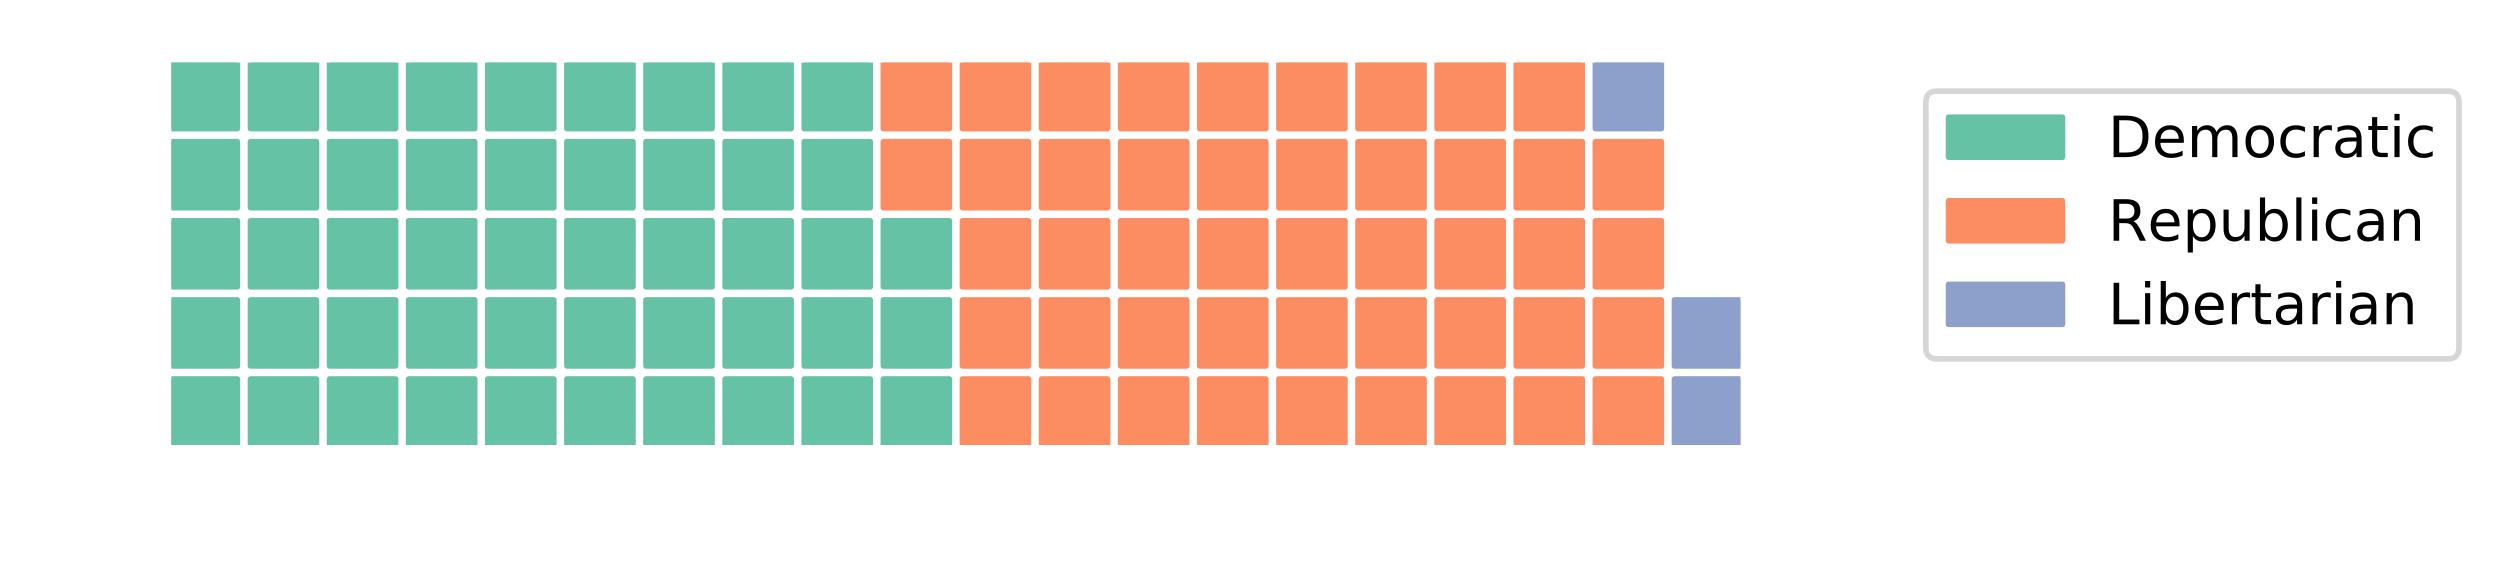 <?xml version="1.0" encoding="utf-8" standalone="no"?>
<!DOCTYPE svg PUBLIC "-//W3C//DTD SVG 1.1//EN"
  "http://www.w3.org/Graphics/SVG/1.1/DTD/svg11.dtd">
<!-- Created with matplotlib (http://matplotlib.org/) -->
<svg height="102.034pt" version="1.1" viewBox="0 0 439.083 102.034" width="439.083pt" xmlns="http://www.w3.org/2000/svg" xmlns:xlink="http://www.w3.org/1999/xlink">
 <defs>
  <style type="text/css">
*{stroke-linecap:butt;stroke-linejoin:round;}
  </style>
 </defs>
 <g id="figure_1">
  <g id="patch_1">
   <path d="M 0 102.034 
L 439.083 102.034 
L 439.083 0 
L 0 0 
z
" style="fill:#ffffff;"/>
  </g>
  <g id="axes_1">
   <g id="patch_2">
    <path clip-path="url(#pcc7f56f83f)" d="M 30.103 78.156 
L 41.682 78.156 
L 41.682 66.577 
L 30.103 66.577 
z
" style="fill:#66c2a5;stroke:#66c2a5;stroke-linejoin:miter;"/>
   </g>
   <g id="patch_3">
    <path clip-path="url(#pcc7f56f83f)" d="M 30.103 64.262 
L 41.682 64.262 
L 41.682 52.683 
L 30.103 52.683 
z
" style="fill:#66c2a5;stroke:#66c2a5;stroke-linejoin:miter;"/>
   </g>
   <g id="patch_4">
    <path clip-path="url(#pcc7f56f83f)" d="M 30.103 50.367 
L 41.682 50.367 
L 41.682 38.788 
L 30.103 38.788 
z
" style="fill:#66c2a5;stroke:#66c2a5;stroke-linejoin:miter;"/>
   </g>
   <g id="patch_5">
    <path clip-path="url(#pcc7f56f83f)" d="M 30.103 36.473 
L 41.682 36.473 
L 41.682 24.894 
L 30.103 24.894 
z
" style="fill:#66c2a5;stroke:#66c2a5;stroke-linejoin:miter;"/>
   </g>
   <g id="patch_6">
    <path clip-path="url(#pcc7f56f83f)" d="M 30.103 22.578 
L 41.682 22.578 
L 41.682 10.999 
L 30.103 10.999 
z
" style="fill:#66c2a5;stroke:#66c2a5;stroke-linejoin:miter;"/>
   </g>
   <g id="patch_7">
    <path clip-path="url(#pcc7f56f83f)" d="M 43.998 78.156 
L 55.576 78.156 
L 55.576 66.577 
L 43.998 66.577 
z
" style="fill:#66c2a5;stroke:#66c2a5;stroke-linejoin:miter;"/>
   </g>
   <g id="patch_8">
    <path clip-path="url(#pcc7f56f83f)" d="M 43.998 64.262 
L 55.576 64.262 
L 55.576 52.683 
L 43.998 52.683 
z
" style="fill:#66c2a5;stroke:#66c2a5;stroke-linejoin:miter;"/>
   </g>
   <g id="patch_9">
    <path clip-path="url(#pcc7f56f83f)" d="M 43.998 50.367 
L 55.576 50.367 
L 55.576 38.788 
L 43.998 38.788 
z
" style="fill:#66c2a5;stroke:#66c2a5;stroke-linejoin:miter;"/>
   </g>
   <g id="patch_10">
    <path clip-path="url(#pcc7f56f83f)" d="M 43.998 36.473 
L 55.576 36.473 
L 55.576 24.894 
L 43.998 24.894 
z
" style="fill:#66c2a5;stroke:#66c2a5;stroke-linejoin:miter;"/>
   </g>
   <g id="patch_11">
    <path clip-path="url(#pcc7f56f83f)" d="M 43.998 22.578 
L 55.576 22.578 
L 55.576 10.999 
L 43.998 10.999 
z
" style="fill:#66c2a5;stroke:#66c2a5;stroke-linejoin:miter;"/>
   </g>
   <g id="patch_12">
    <path clip-path="url(#pcc7f56f83f)" d="M 57.892 78.156 
L 69.471 78.156 
L 69.471 66.577 
L 57.892 66.577 
z
" style="fill:#66c2a5;stroke:#66c2a5;stroke-linejoin:miter;"/>
   </g>
   <g id="patch_13">
    <path clip-path="url(#pcc7f56f83f)" d="M 57.892 64.262 
L 69.471 64.262 
L 69.471 52.683 
L 57.892 52.683 
z
" style="fill:#66c2a5;stroke:#66c2a5;stroke-linejoin:miter;"/>
   </g>
   <g id="patch_14">
    <path clip-path="url(#pcc7f56f83f)" d="M 57.892 50.367 
L 69.471 50.367 
L 69.471 38.788 
L 57.892 38.788 
z
" style="fill:#66c2a5;stroke:#66c2a5;stroke-linejoin:miter;"/>
   </g>
   <g id="patch_15">
    <path clip-path="url(#pcc7f56f83f)" d="M 57.892 36.473 
L 69.471 36.473 
L 69.471 24.894 
L 57.892 24.894 
z
" style="fill:#66c2a5;stroke:#66c2a5;stroke-linejoin:miter;"/>
   </g>
   <g id="patch_16">
    <path clip-path="url(#pcc7f56f83f)" d="M 57.892 22.578 
L 69.471 22.578 
L 69.471 10.999 
L 57.892 10.999 
z
" style="fill:#66c2a5;stroke:#66c2a5;stroke-linejoin:miter;"/>
   </g>
   <g id="patch_17">
    <path clip-path="url(#pcc7f56f83f)" d="M 71.787 78.156 
L 83.366 78.156 
L 83.366 66.577 
L 71.787 66.577 
z
" style="fill:#66c2a5;stroke:#66c2a5;stroke-linejoin:miter;"/>
   </g>
   <g id="patch_18">
    <path clip-path="url(#pcc7f56f83f)" d="M 71.787 64.262 
L 83.366 64.262 
L 83.366 52.683 
L 71.787 52.683 
z
" style="fill:#66c2a5;stroke:#66c2a5;stroke-linejoin:miter;"/>
   </g>
   <g id="patch_19">
    <path clip-path="url(#pcc7f56f83f)" d="M 71.787 50.367 
L 83.366 50.367 
L 83.366 38.788 
L 71.787 38.788 
z
" style="fill:#66c2a5;stroke:#66c2a5;stroke-linejoin:miter;"/>
   </g>
   <g id="patch_20">
    <path clip-path="url(#pcc7f56f83f)" d="M 71.787 36.473 
L 83.366 36.473 
L 83.366 24.894 
L 71.787 24.894 
z
" style="fill:#66c2a5;stroke:#66c2a5;stroke-linejoin:miter;"/>
   </g>
   <g id="patch_21">
    <path clip-path="url(#pcc7f56f83f)" d="M 71.787 22.578 
L 83.366 22.578 
L 83.366 10.999 
L 71.787 10.999 
z
" style="fill:#66c2a5;stroke:#66c2a5;stroke-linejoin:miter;"/>
   </g>
   <g id="patch_22">
    <path clip-path="url(#pcc7f56f83f)" d="M 85.681 78.156 
L 97.26 78.156 
L 97.26 66.577 
L 85.681 66.577 
z
" style="fill:#66c2a5;stroke:#66c2a5;stroke-linejoin:miter;"/>
   </g>
   <g id="patch_23">
    <path clip-path="url(#pcc7f56f83f)" d="M 85.681 64.262 
L 97.26 64.262 
L 97.26 52.683 
L 85.681 52.683 
z
" style="fill:#66c2a5;stroke:#66c2a5;stroke-linejoin:miter;"/>
   </g>
   <g id="patch_24">
    <path clip-path="url(#pcc7f56f83f)" d="M 85.681 50.367 
L 97.26 50.367 
L 97.26 38.788 
L 85.681 38.788 
z
" style="fill:#66c2a5;stroke:#66c2a5;stroke-linejoin:miter;"/>
   </g>
   <g id="patch_25">
    <path clip-path="url(#pcc7f56f83f)" d="M 85.681 36.473 
L 97.26 36.473 
L 97.26 24.894 
L 85.681 24.894 
z
" style="fill:#66c2a5;stroke:#66c2a5;stroke-linejoin:miter;"/>
   </g>
   <g id="patch_26">
    <path clip-path="url(#pcc7f56f83f)" d="M 85.681 22.578 
L 97.26 22.578 
L 97.26 10.999 
L 85.681 10.999 
z
" style="fill:#66c2a5;stroke:#66c2a5;stroke-linejoin:miter;"/>
   </g>
   <g id="patch_27">
    <path clip-path="url(#pcc7f56f83f)" d="M 99.576 78.156 
L 111.155 78.156 
L 111.155 66.577 
L 99.576 66.577 
z
" style="fill:#66c2a5;stroke:#66c2a5;stroke-linejoin:miter;"/>
   </g>
   <g id="patch_28">
    <path clip-path="url(#pcc7f56f83f)" d="M 99.576 64.262 
L 111.155 64.262 
L 111.155 52.683 
L 99.576 52.683 
z
" style="fill:#66c2a5;stroke:#66c2a5;stroke-linejoin:miter;"/>
   </g>
   <g id="patch_29">
    <path clip-path="url(#pcc7f56f83f)" d="M 99.576 50.367 
L 111.155 50.367 
L 111.155 38.788 
L 99.576 38.788 
z
" style="fill:#66c2a5;stroke:#66c2a5;stroke-linejoin:miter;"/>
   </g>
   <g id="patch_30">
    <path clip-path="url(#pcc7f56f83f)" d="M 99.576 36.473 
L 111.155 36.473 
L 111.155 24.894 
L 99.576 24.894 
z
" style="fill:#66c2a5;stroke:#66c2a5;stroke-linejoin:miter;"/>
   </g>
   <g id="patch_31">
    <path clip-path="url(#pcc7f56f83f)" d="M 99.576 22.578 
L 111.155 22.578 
L 111.155 10.999 
L 99.576 10.999 
z
" style="fill:#66c2a5;stroke:#66c2a5;stroke-linejoin:miter;"/>
   </g>
   <g id="patch_32">
    <path clip-path="url(#pcc7f56f83f)" d="M 113.471 78.156 
L 125.049 78.156 
L 125.049 66.577 
L 113.471 66.577 
z
" style="fill:#66c2a5;stroke:#66c2a5;stroke-linejoin:miter;"/>
   </g>
   <g id="patch_33">
    <path clip-path="url(#pcc7f56f83f)" d="M 113.471 64.262 
L 125.049 64.262 
L 125.049 52.683 
L 113.471 52.683 
z
" style="fill:#66c2a5;stroke:#66c2a5;stroke-linejoin:miter;"/>
   </g>
   <g id="patch_34">
    <path clip-path="url(#pcc7f56f83f)" d="M 113.471 50.367 
L 125.049 50.367 
L 125.049 38.788 
L 113.471 38.788 
z
" style="fill:#66c2a5;stroke:#66c2a5;stroke-linejoin:miter;"/>
   </g>
   <g id="patch_35">
    <path clip-path="url(#pcc7f56f83f)" d="M 113.471 36.473 
L 125.049 36.473 
L 125.049 24.894 
L 113.471 24.894 
z
" style="fill:#66c2a5;stroke:#66c2a5;stroke-linejoin:miter;"/>
   </g>
   <g id="patch_36">
    <path clip-path="url(#pcc7f56f83f)" d="M 113.471 22.578 
L 125.049 22.578 
L 125.049 10.999 
L 113.471 10.999 
z
" style="fill:#66c2a5;stroke:#66c2a5;stroke-linejoin:miter;"/>
   </g>
   <g id="patch_37">
    <path clip-path="url(#pcc7f56f83f)" d="M 127.365 78.156 
L 138.944 78.156 
L 138.944 66.577 
L 127.365 66.577 
z
" style="fill:#66c2a5;stroke:#66c2a5;stroke-linejoin:miter;"/>
   </g>
   <g id="patch_38">
    <path clip-path="url(#pcc7f56f83f)" d="M 127.365 64.262 
L 138.944 64.262 
L 138.944 52.683 
L 127.365 52.683 
z
" style="fill:#66c2a5;stroke:#66c2a5;stroke-linejoin:miter;"/>
   </g>
   <g id="patch_39">
    <path clip-path="url(#pcc7f56f83f)" d="M 127.365 50.367 
L 138.944 50.367 
L 138.944 38.788 
L 127.365 38.788 
z
" style="fill:#66c2a5;stroke:#66c2a5;stroke-linejoin:miter;"/>
   </g>
   <g id="patch_40">
    <path clip-path="url(#pcc7f56f83f)" d="M 127.365 36.473 
L 138.944 36.473 
L 138.944 24.894 
L 127.365 24.894 
z
" style="fill:#66c2a5;stroke:#66c2a5;stroke-linejoin:miter;"/>
   </g>
   <g id="patch_41">
    <path clip-path="url(#pcc7f56f83f)" d="M 127.365 22.578 
L 138.944 22.578 
L 138.944 10.999 
L 127.365 10.999 
z
" style="fill:#66c2a5;stroke:#66c2a5;stroke-linejoin:miter;"/>
   </g>
   <g id="patch_42">
    <path clip-path="url(#pcc7f56f83f)" d="M 141.26 78.156 
L 152.838 78.156 
L 152.838 66.577 
L 141.26 66.577 
z
" style="fill:#66c2a5;stroke:#66c2a5;stroke-linejoin:miter;"/>
   </g>
   <g id="patch_43">
    <path clip-path="url(#pcc7f56f83f)" d="M 141.26 64.262 
L 152.838 64.262 
L 152.838 52.683 
L 141.26 52.683 
z
" style="fill:#66c2a5;stroke:#66c2a5;stroke-linejoin:miter;"/>
   </g>
   <g id="patch_44">
    <path clip-path="url(#pcc7f56f83f)" d="M 141.26 50.367 
L 152.838 50.367 
L 152.838 38.788 
L 141.26 38.788 
z
" style="fill:#66c2a5;stroke:#66c2a5;stroke-linejoin:miter;"/>
   </g>
   <g id="patch_45">
    <path clip-path="url(#pcc7f56f83f)" d="M 141.26 36.473 
L 152.838 36.473 
L 152.838 24.894 
L 141.26 24.894 
z
" style="fill:#66c2a5;stroke:#66c2a5;stroke-linejoin:miter;"/>
   </g>
   <g id="patch_46">
    <path clip-path="url(#pcc7f56f83f)" d="M 141.26 22.578 
L 152.838 22.578 
L 152.838 10.999 
L 141.26 10.999 
z
" style="fill:#66c2a5;stroke:#66c2a5;stroke-linejoin:miter;"/>
   </g>
   <g id="patch_47">
    <path clip-path="url(#pcc7f56f83f)" d="M 155.154 78.156 
L 166.733 78.156 
L 166.733 66.577 
L 155.154 66.577 
z
" style="fill:#66c2a5;stroke:#66c2a5;stroke-linejoin:miter;"/>
   </g>
   <g id="patch_48">
    <path clip-path="url(#pcc7f56f83f)" d="M 155.154 64.262 
L 166.733 64.262 
L 166.733 52.683 
L 155.154 52.683 
z
" style="fill:#66c2a5;stroke:#66c2a5;stroke-linejoin:miter;"/>
   </g>
   <g id="patch_49">
    <path clip-path="url(#pcc7f56f83f)" d="M 155.154 50.367 
L 166.733 50.367 
L 166.733 38.788 
L 155.154 38.788 
z
" style="fill:#66c2a5;stroke:#66c2a5;stroke-linejoin:miter;"/>
   </g>
   <g id="patch_50">
    <path clip-path="url(#pcc7f56f83f)" d="M 155.154 36.473 
L 166.733 36.473 
L 166.733 24.894 
L 155.154 24.894 
z
" style="fill:#fc8d62;stroke:#fc8d62;stroke-linejoin:miter;"/>
   </g>
   <g id="patch_51">
    <path clip-path="url(#pcc7f56f83f)" d="M 155.154 22.578 
L 166.733 22.578 
L 166.733 10.999 
L 155.154 10.999 
z
" style="fill:#fc8d62;stroke:#fc8d62;stroke-linejoin:miter;"/>
   </g>
   <g id="patch_52">
    <path clip-path="url(#pcc7f56f83f)" d="M 169.049 78.156 
L 180.628 78.156 
L 180.628 66.577 
L 169.049 66.577 
z
" style="fill:#fc8d62;stroke:#fc8d62;stroke-linejoin:miter;"/>
   </g>
   <g id="patch_53">
    <path clip-path="url(#pcc7f56f83f)" d="M 169.049 64.262 
L 180.628 64.262 
L 180.628 52.683 
L 169.049 52.683 
z
" style="fill:#fc8d62;stroke:#fc8d62;stroke-linejoin:miter;"/>
   </g>
   <g id="patch_54">
    <path clip-path="url(#pcc7f56f83f)" d="M 169.049 50.367 
L 180.628 50.367 
L 180.628 38.788 
L 169.049 38.788 
z
" style="fill:#fc8d62;stroke:#fc8d62;stroke-linejoin:miter;"/>
   </g>
   <g id="patch_55">
    <path clip-path="url(#pcc7f56f83f)" d="M 169.049 36.473 
L 180.628 36.473 
L 180.628 24.894 
L 169.049 24.894 
z
" style="fill:#fc8d62;stroke:#fc8d62;stroke-linejoin:miter;"/>
   </g>
   <g id="patch_56">
    <path clip-path="url(#pcc7f56f83f)" d="M 169.049 22.578 
L 180.628 22.578 
L 180.628 10.999 
L 169.049 10.999 
z
" style="fill:#fc8d62;stroke:#fc8d62;stroke-linejoin:miter;"/>
   </g>
   <g id="patch_57">
    <path clip-path="url(#pcc7f56f83f)" d="M 182.943 78.156 
L 194.522 78.156 
L 194.522 66.577 
L 182.943 66.577 
z
" style="fill:#fc8d62;stroke:#fc8d62;stroke-linejoin:miter;"/>
   </g>
   <g id="patch_58">
    <path clip-path="url(#pcc7f56f83f)" d="M 182.943 64.262 
L 194.522 64.262 
L 194.522 52.683 
L 182.943 52.683 
z
" style="fill:#fc8d62;stroke:#fc8d62;stroke-linejoin:miter;"/>
   </g>
   <g id="patch_59">
    <path clip-path="url(#pcc7f56f83f)" d="M 182.943 50.367 
L 194.522 50.367 
L 194.522 38.788 
L 182.943 38.788 
z
" style="fill:#fc8d62;stroke:#fc8d62;stroke-linejoin:miter;"/>
   </g>
   <g id="patch_60">
    <path clip-path="url(#pcc7f56f83f)" d="M 182.943 36.473 
L 194.522 36.473 
L 194.522 24.894 
L 182.943 24.894 
z
" style="fill:#fc8d62;stroke:#fc8d62;stroke-linejoin:miter;"/>
   </g>
   <g id="patch_61">
    <path clip-path="url(#pcc7f56f83f)" d="M 182.943 22.578 
L 194.522 22.578 
L 194.522 10.999 
L 182.943 10.999 
z
" style="fill:#fc8d62;stroke:#fc8d62;stroke-linejoin:miter;"/>
   </g>
   <g id="patch_62">
    <path clip-path="url(#pcc7f56f83f)" d="M 196.838 78.156 
L 208.417 78.156 
L 208.417 66.577 
L 196.838 66.577 
z
" style="fill:#fc8d62;stroke:#fc8d62;stroke-linejoin:miter;"/>
   </g>
   <g id="patch_63">
    <path clip-path="url(#pcc7f56f83f)" d="M 196.838 64.262 
L 208.417 64.262 
L 208.417 52.683 
L 196.838 52.683 
z
" style="fill:#fc8d62;stroke:#fc8d62;stroke-linejoin:miter;"/>
   </g>
   <g id="patch_64">
    <path clip-path="url(#pcc7f56f83f)" d="M 196.838 50.367 
L 208.417 50.367 
L 208.417 38.788 
L 196.838 38.788 
z
" style="fill:#fc8d62;stroke:#fc8d62;stroke-linejoin:miter;"/>
   </g>
   <g id="patch_65">
    <path clip-path="url(#pcc7f56f83f)" d="M 196.838 36.473 
L 208.417 36.473 
L 208.417 24.894 
L 196.838 24.894 
z
" style="fill:#fc8d62;stroke:#fc8d62;stroke-linejoin:miter;"/>
   </g>
   <g id="patch_66">
    <path clip-path="url(#pcc7f56f83f)" d="M 196.838 22.578 
L 208.417 22.578 
L 208.417 10.999 
L 196.838 10.999 
z
" style="fill:#fc8d62;stroke:#fc8d62;stroke-linejoin:miter;"/>
   </g>
   <g id="patch_67">
    <path clip-path="url(#pcc7f56f83f)" d="M 210.732 78.156 
L 222.311 78.156 
L 222.311 66.577 
L 210.732 66.577 
z
" style="fill:#fc8d62;stroke:#fc8d62;stroke-linejoin:miter;"/>
   </g>
   <g id="patch_68">
    <path clip-path="url(#pcc7f56f83f)" d="M 210.732 64.262 
L 222.311 64.262 
L 222.311 52.683 
L 210.732 52.683 
z
" style="fill:#fc8d62;stroke:#fc8d62;stroke-linejoin:miter;"/>
   </g>
   <g id="patch_69">
    <path clip-path="url(#pcc7f56f83f)" d="M 210.732 50.367 
L 222.311 50.367 
L 222.311 38.788 
L 210.732 38.788 
z
" style="fill:#fc8d62;stroke:#fc8d62;stroke-linejoin:miter;"/>
   </g>
   <g id="patch_70">
    <path clip-path="url(#pcc7f56f83f)" d="M 210.732 36.473 
L 222.311 36.473 
L 222.311 24.894 
L 210.732 24.894 
z
" style="fill:#fc8d62;stroke:#fc8d62;stroke-linejoin:miter;"/>
   </g>
   <g id="patch_71">
    <path clip-path="url(#pcc7f56f83f)" d="M 210.732 22.578 
L 222.311 22.578 
L 222.311 10.999 
L 210.732 10.999 
z
" style="fill:#fc8d62;stroke:#fc8d62;stroke-linejoin:miter;"/>
   </g>
   <g id="patch_72">
    <path clip-path="url(#pcc7f56f83f)" d="M 224.627 78.156 
L 236.206 78.156 
L 236.206 66.577 
L 224.627 66.577 
z
" style="fill:#fc8d62;stroke:#fc8d62;stroke-linejoin:miter;"/>
   </g>
   <g id="patch_73">
    <path clip-path="url(#pcc7f56f83f)" d="M 224.627 64.262 
L 236.206 64.262 
L 236.206 52.683 
L 224.627 52.683 
z
" style="fill:#fc8d62;stroke:#fc8d62;stroke-linejoin:miter;"/>
   </g>
   <g id="patch_74">
    <path clip-path="url(#pcc7f56f83f)" d="M 224.627 50.367 
L 236.206 50.367 
L 236.206 38.788 
L 224.627 38.788 
z
" style="fill:#fc8d62;stroke:#fc8d62;stroke-linejoin:miter;"/>
   </g>
   <g id="patch_75">
    <path clip-path="url(#pcc7f56f83f)" d="M 224.627 36.473 
L 236.206 36.473 
L 236.206 24.894 
L 224.627 24.894 
z
" style="fill:#fc8d62;stroke:#fc8d62;stroke-linejoin:miter;"/>
   </g>
   <g id="patch_76">
    <path clip-path="url(#pcc7f56f83f)" d="M 224.627 22.578 
L 236.206 22.578 
L 236.206 10.999 
L 224.627 10.999 
z
" style="fill:#fc8d62;stroke:#fc8d62;stroke-linejoin:miter;"/>
   </g>
   <g id="patch_77">
    <path clip-path="url(#pcc7f56f83f)" d="M 238.522 78.156 
L 250.1 78.156 
L 250.1 66.577 
L 238.522 66.577 
z
" style="fill:#fc8d62;stroke:#fc8d62;stroke-linejoin:miter;"/>
   </g>
   <g id="patch_78">
    <path clip-path="url(#pcc7f56f83f)" d="M 238.522 64.262 
L 250.1 64.262 
L 250.1 52.683 
L 238.522 52.683 
z
" style="fill:#fc8d62;stroke:#fc8d62;stroke-linejoin:miter;"/>
   </g>
   <g id="patch_79">
    <path clip-path="url(#pcc7f56f83f)" d="M 238.522 50.367 
L 250.1 50.367 
L 250.1 38.788 
L 238.522 38.788 
z
" style="fill:#fc8d62;stroke:#fc8d62;stroke-linejoin:miter;"/>
   </g>
   <g id="patch_80">
    <path clip-path="url(#pcc7f56f83f)" d="M 238.522 36.473 
L 250.1 36.473 
L 250.1 24.894 
L 238.522 24.894 
z
" style="fill:#fc8d62;stroke:#fc8d62;stroke-linejoin:miter;"/>
   </g>
   <g id="patch_81">
    <path clip-path="url(#pcc7f56f83f)" d="M 238.522 22.578 
L 250.1 22.578 
L 250.1 10.999 
L 238.522 10.999 
z
" style="fill:#fc8d62;stroke:#fc8d62;stroke-linejoin:miter;"/>
   </g>
   <g id="patch_82">
    <path clip-path="url(#pcc7f56f83f)" d="M 252.416 78.156 
L 263.995 78.156 
L 263.995 66.577 
L 252.416 66.577 
z
" style="fill:#fc8d62;stroke:#fc8d62;stroke-linejoin:miter;"/>
   </g>
   <g id="patch_83">
    <path clip-path="url(#pcc7f56f83f)" d="M 252.416 64.262 
L 263.995 64.262 
L 263.995 52.683 
L 252.416 52.683 
z
" style="fill:#fc8d62;stroke:#fc8d62;stroke-linejoin:miter;"/>
   </g>
   <g id="patch_84">
    <path clip-path="url(#pcc7f56f83f)" d="M 252.416 50.367 
L 263.995 50.367 
L 263.995 38.788 
L 252.416 38.788 
z
" style="fill:#fc8d62;stroke:#fc8d62;stroke-linejoin:miter;"/>
   </g>
   <g id="patch_85">
    <path clip-path="url(#pcc7f56f83f)" d="M 252.416 36.473 
L 263.995 36.473 
L 263.995 24.894 
L 252.416 24.894 
z
" style="fill:#fc8d62;stroke:#fc8d62;stroke-linejoin:miter;"/>
   </g>
   <g id="patch_86">
    <path clip-path="url(#pcc7f56f83f)" d="M 252.416 22.578 
L 263.995 22.578 
L 263.995 10.999 
L 252.416 10.999 
z
" style="fill:#fc8d62;stroke:#fc8d62;stroke-linejoin:miter;"/>
   </g>
   <g id="patch_87">
    <path clip-path="url(#pcc7f56f83f)" d="M 266.311 78.156 
L 277.889 78.156 
L 277.889 66.577 
L 266.311 66.577 
z
" style="fill:#fc8d62;stroke:#fc8d62;stroke-linejoin:miter;"/>
   </g>
   <g id="patch_88">
    <path clip-path="url(#pcc7f56f83f)" d="M 266.311 64.262 
L 277.889 64.262 
L 277.889 52.683 
L 266.311 52.683 
z
" style="fill:#fc8d62;stroke:#fc8d62;stroke-linejoin:miter;"/>
   </g>
   <g id="patch_89">
    <path clip-path="url(#pcc7f56f83f)" d="M 266.311 50.367 
L 277.889 50.367 
L 277.889 38.788 
L 266.311 38.788 
z
" style="fill:#fc8d62;stroke:#fc8d62;stroke-linejoin:miter;"/>
   </g>
   <g id="patch_90">
    <path clip-path="url(#pcc7f56f83f)" d="M 266.311 36.473 
L 277.889 36.473 
L 277.889 24.894 
L 266.311 24.894 
z
" style="fill:#fc8d62;stroke:#fc8d62;stroke-linejoin:miter;"/>
   </g>
   <g id="patch_91">
    <path clip-path="url(#pcc7f56f83f)" d="M 266.311 22.578 
L 277.889 22.578 
L 277.889 10.999 
L 266.311 10.999 
z
" style="fill:#fc8d62;stroke:#fc8d62;stroke-linejoin:miter;"/>
   </g>
   <g id="patch_92">
    <path clip-path="url(#pcc7f56f83f)" d="M 280.205 78.156 
L 291.784 78.156 
L 291.784 66.577 
L 280.205 66.577 
z
" style="fill:#fc8d62;stroke:#fc8d62;stroke-linejoin:miter;"/>
   </g>
   <g id="patch_93">
    <path clip-path="url(#pcc7f56f83f)" d="M 280.205 64.262 
L 291.784 64.262 
L 291.784 52.683 
L 280.205 52.683 
z
" style="fill:#fc8d62;stroke:#fc8d62;stroke-linejoin:miter;"/>
   </g>
   <g id="patch_94">
    <path clip-path="url(#pcc7f56f83f)" d="M 280.205 50.367 
L 291.784 50.367 
L 291.784 38.788 
L 280.205 38.788 
z
" style="fill:#fc8d62;stroke:#fc8d62;stroke-linejoin:miter;"/>
   </g>
   <g id="patch_95">
    <path clip-path="url(#pcc7f56f83f)" d="M 280.205 36.473 
L 291.784 36.473 
L 291.784 24.894 
L 280.205 24.894 
z
" style="fill:#fc8d62;stroke:#fc8d62;stroke-linejoin:miter;"/>
   </g>
   <g id="patch_96">
    <path clip-path="url(#pcc7f56f83f)" d="M 280.205 22.578 
L 291.784 22.578 
L 291.784 10.999 
L 280.205 10.999 
z
" style="fill:#8da0cb;stroke:#8da0cb;stroke-linejoin:miter;"/>
   </g>
   <g id="patch_97">
    <path clip-path="url(#pcc7f56f83f)" d="M 294.1 78.156 
L 305.679 78.156 
L 305.679 66.577 
L 294.1 66.577 
z
" style="fill:#8da0cb;stroke:#8da0cb;stroke-linejoin:miter;"/>
   </g>
   <g id="patch_98">
    <path clip-path="url(#pcc7f56f83f)" d="M 294.1 64.262 
L 305.679 64.262 
L 305.679 52.683 
L 294.1 52.683 
z
" style="fill:#8da0cb;stroke:#8da0cb;stroke-linejoin:miter;"/>
   </g>
   <g id="legend_1">
    <g id="patch_99">
     <path d="M 340.236 63.034 
L 429.883 63.034 
Q 431.883 63.034 431.883 61.034 
L 431.883 17.999 
Q 431.883 15.999 429.883 15.999 
L 340.236 15.999 
Q 338.236 15.999 338.236 17.999 
L 338.236 61.034 
Q 338.236 63.034 340.236 63.034 
z
" style="fill:#ffffff;opacity:0.8;stroke:#cccccc;stroke-linejoin:miter;"/>
    </g>
    <g id="patch_100">
     <path d="M 342.236 27.598 
L 362.236 27.598 
L 362.236 20.598 
L 342.236 20.598 
z
" style="fill:#66c2a5;stroke:#66c2a5;stroke-linejoin:miter;"/>
    </g>
    <g id="text_1">
     <!-- Democratic -->
     <defs>
      <path d="M 19.672 64.797 
L 19.672 8.109 
L 31.594 8.109 
Q 46.688 8.109 53.688 14.938 
Q 60.688 21.781 60.688 36.531 
Q 60.688 51.172 53.688 57.984 
Q 46.688 64.797 31.594 64.797 
z
M 9.812 72.906 
L 30.078 72.906 
Q 51.266 72.906 61.172 64.094 
Q 71.094 55.281 71.094 36.531 
Q 71.094 17.672 61.125 8.828 
Q 51.172 0 30.078 0 
L 9.812 0 
z
" id="DejaVuSans-44"/>
      <path d="M 56.203 29.594 
L 56.203 25.203 
L 14.891 25.203 
Q 15.484 15.922 20.484 11.062 
Q 25.484 6.203 34.422 6.203 
Q 39.594 6.203 44.453 7.469 
Q 49.312 8.734 54.109 11.281 
L 54.109 2.781 
Q 49.266 0.734 44.188 -0.344 
Q 39.109 -1.422 33.891 -1.422 
Q 20.797 -1.422 13.156 6.188 
Q 5.516 13.812 5.516 26.812 
Q 5.516 40.234 12.766 48.109 
Q 20.016 56 32.328 56 
Q 43.359 56 49.781 48.891 
Q 56.203 41.797 56.203 29.594 
z
M 47.219 32.234 
Q 47.125 39.594 43.094 43.984 
Q 39.062 48.391 32.422 48.391 
Q 24.906 48.391 20.391 44.141 
Q 15.875 39.891 15.188 32.172 
z
" id="DejaVuSans-65"/>
      <path d="M 52 44.188 
Q 55.375 50.25 60.062 53.125 
Q 64.75 56 71.094 56 
Q 79.641 56 84.281 50.016 
Q 88.922 44.047 88.922 33.016 
L 88.922 0 
L 79.891 0 
L 79.891 32.719 
Q 79.891 40.578 77.094 44.375 
Q 74.312 48.188 68.609 48.188 
Q 61.625 48.188 57.562 43.547 
Q 53.516 38.922 53.516 30.906 
L 53.516 0 
L 44.484 0 
L 44.484 32.719 
Q 44.484 40.625 41.703 44.406 
Q 38.922 48.188 33.109 48.188 
Q 26.219 48.188 22.156 43.531 
Q 18.109 38.875 18.109 30.906 
L 18.109 0 
L 9.078 0 
L 9.078 54.688 
L 18.109 54.688 
L 18.109 46.188 
Q 21.188 51.219 25.484 53.609 
Q 29.781 56 35.688 56 
Q 41.656 56 45.828 52.969 
Q 50 49.953 52 44.188 
z
" id="DejaVuSans-6d"/>
      <path d="M 30.609 48.391 
Q 23.391 48.391 19.188 42.75 
Q 14.984 37.109 14.984 27.297 
Q 14.984 17.484 19.156 11.844 
Q 23.344 6.203 30.609 6.203 
Q 37.797 6.203 41.984 11.859 
Q 46.188 17.531 46.188 27.297 
Q 46.188 37.016 41.984 42.703 
Q 37.797 48.391 30.609 48.391 
z
M 30.609 56 
Q 42.328 56 49.016 48.375 
Q 55.719 40.766 55.719 27.297 
Q 55.719 13.875 49.016 6.219 
Q 42.328 -1.422 30.609 -1.422 
Q 18.844 -1.422 12.172 6.219 
Q 5.516 13.875 5.516 27.297 
Q 5.516 40.766 12.172 48.375 
Q 18.844 56 30.609 56 
z
" id="DejaVuSans-6f"/>
      <path d="M 48.781 52.594 
L 48.781 44.188 
Q 44.969 46.297 41.141 47.344 
Q 37.312 48.391 33.406 48.391 
Q 24.656 48.391 19.812 42.844 
Q 14.984 37.312 14.984 27.297 
Q 14.984 17.281 19.812 11.734 
Q 24.656 6.203 33.406 6.203 
Q 37.312 6.203 41.141 7.25 
Q 44.969 8.297 48.781 10.406 
L 48.781 2.094 
Q 45.016 0.344 40.984 -0.531 
Q 36.969 -1.422 32.422 -1.422 
Q 20.062 -1.422 12.781 6.344 
Q 5.516 14.109 5.516 27.297 
Q 5.516 40.672 12.859 48.328 
Q 20.219 56 33.016 56 
Q 37.156 56 41.109 55.141 
Q 45.062 54.297 48.781 52.594 
z
" id="DejaVuSans-63"/>
      <path d="M 41.109 46.297 
Q 39.594 47.172 37.812 47.578 
Q 36.031 48 33.891 48 
Q 26.266 48 22.188 43.047 
Q 18.109 38.094 18.109 28.812 
L 18.109 0 
L 9.078 0 
L 9.078 54.688 
L 18.109 54.688 
L 18.109 46.188 
Q 20.953 51.172 25.484 53.578 
Q 30.031 56 36.531 56 
Q 37.453 56 38.578 55.875 
Q 39.703 55.766 41.062 55.516 
z
" id="DejaVuSans-72"/>
      <path d="M 34.281 27.484 
Q 23.391 27.484 19.188 25 
Q 14.984 22.516 14.984 16.5 
Q 14.984 11.719 18.141 8.906 
Q 21.297 6.109 26.703 6.109 
Q 34.188 6.109 38.703 11.406 
Q 43.219 16.703 43.219 25.484 
L 43.219 27.484 
z
M 52.203 31.203 
L 52.203 0 
L 43.219 0 
L 43.219 8.297 
Q 40.141 3.328 35.547 0.953 
Q 30.953 -1.422 24.312 -1.422 
Q 15.922 -1.422 10.953 3.297 
Q 6 8.016 6 15.922 
Q 6 25.141 12.172 29.828 
Q 18.359 34.516 30.609 34.516 
L 43.219 34.516 
L 43.219 35.406 
Q 43.219 41.609 39.141 45 
Q 35.062 48.391 27.688 48.391 
Q 23 48.391 18.547 47.266 
Q 14.109 46.141 10.016 43.891 
L 10.016 52.203 
Q 14.938 54.109 19.578 55.047 
Q 24.219 56 28.609 56 
Q 40.484 56 46.344 49.844 
Q 52.203 43.703 52.203 31.203 
z
" id="DejaVuSans-61"/>
      <path d="M 18.312 70.219 
L 18.312 54.688 
L 36.812 54.688 
L 36.812 47.703 
L 18.312 47.703 
L 18.312 18.016 
Q 18.312 11.328 20.141 9.422 
Q 21.969 7.516 27.594 7.516 
L 36.812 7.516 
L 36.812 0 
L 27.594 0 
Q 17.188 0 13.234 3.875 
Q 9.281 7.766 9.281 18.016 
L 9.281 47.703 
L 2.688 47.703 
L 2.688 54.688 
L 9.281 54.688 
L 9.281 70.219 
z
" id="DejaVuSans-74"/>
      <path d="M 9.422 54.688 
L 18.406 54.688 
L 18.406 0 
L 9.422 0 
z
M 9.422 75.984 
L 18.406 75.984 
L 18.406 64.594 
L 9.422 64.594 
z
" id="DejaVuSans-69"/>
     </defs>
     <g transform="translate(370.236 27.598)scale(0.1 -0.1)">
      <use xlink:href="#DejaVuSans-44"/>
      <use x="77.002" xlink:href="#DejaVuSans-65"/>
      <use x="138.525" xlink:href="#DejaVuSans-6d"/>
      <use x="235.938" xlink:href="#DejaVuSans-6f"/>
      <use x="297.119" xlink:href="#DejaVuSans-63"/>
      <use x="352.1" xlink:href="#DejaVuSans-72"/>
      <use x="393.213" xlink:href="#DejaVuSans-61"/>
      <use x="454.492" xlink:href="#DejaVuSans-74"/>
      <use x="493.701" xlink:href="#DejaVuSans-69"/>
      <use x="521.484" xlink:href="#DejaVuSans-63"/>
     </g>
    </g>
    <g id="patch_101">
     <path d="M 342.236 42.276 
L 362.236 42.276 
L 362.236 35.276 
L 342.236 35.276 
z
" style="fill:#fc8d62;stroke:#fc8d62;stroke-linejoin:miter;"/>
    </g>
    <g id="text_2">
     <!-- Republican -->
     <defs>
      <path d="M 44.391 34.188 
Q 47.562 33.109 50.562 29.594 
Q 53.562 26.078 56.594 19.922 
L 66.609 0 
L 56 0 
L 46.688 18.703 
Q 43.062 26.031 39.672 28.422 
Q 36.281 30.812 30.422 30.812 
L 19.672 30.812 
L 19.672 0 
L 9.812 0 
L 9.812 72.906 
L 32.078 72.906 
Q 44.578 72.906 50.734 67.672 
Q 56.891 62.453 56.891 51.906 
Q 56.891 45.016 53.688 40.469 
Q 50.484 35.938 44.391 34.188 
z
M 19.672 64.797 
L 19.672 38.922 
L 32.078 38.922 
Q 39.203 38.922 42.844 42.219 
Q 46.484 45.516 46.484 51.906 
Q 46.484 58.297 42.844 61.547 
Q 39.203 64.797 32.078 64.797 
z
" id="DejaVuSans-52"/>
      <path d="M 18.109 8.203 
L 18.109 -20.797 
L 9.078 -20.797 
L 9.078 54.688 
L 18.109 54.688 
L 18.109 46.391 
Q 20.953 51.266 25.266 53.625 
Q 29.594 56 35.594 56 
Q 45.562 56 51.781 48.094 
Q 58.016 40.188 58.016 27.297 
Q 58.016 14.406 51.781 6.484 
Q 45.562 -1.422 35.594 -1.422 
Q 29.594 -1.422 25.266 0.953 
Q 20.953 3.328 18.109 8.203 
z
M 48.688 27.297 
Q 48.688 37.203 44.609 42.844 
Q 40.531 48.484 33.406 48.484 
Q 26.266 48.484 22.188 42.844 
Q 18.109 37.203 18.109 27.297 
Q 18.109 17.391 22.188 11.75 
Q 26.266 6.109 33.406 6.109 
Q 40.531 6.109 44.609 11.75 
Q 48.688 17.391 48.688 27.297 
z
" id="DejaVuSans-70"/>
      <path d="M 8.5 21.578 
L 8.5 54.688 
L 17.484 54.688 
L 17.484 21.922 
Q 17.484 14.156 20.5 10.266 
Q 23.531 6.391 29.594 6.391 
Q 36.859 6.391 41.078 11.031 
Q 45.312 15.672 45.312 23.688 
L 45.312 54.688 
L 54.297 54.688 
L 54.297 0 
L 45.312 0 
L 45.312 8.406 
Q 42.047 3.422 37.719 1 
Q 33.406 -1.422 27.688 -1.422 
Q 18.266 -1.422 13.375 4.438 
Q 8.5 10.297 8.5 21.578 
z
M 31.109 56 
z
" id="DejaVuSans-75"/>
      <path d="M 48.688 27.297 
Q 48.688 37.203 44.609 42.844 
Q 40.531 48.484 33.406 48.484 
Q 26.266 48.484 22.188 42.844 
Q 18.109 37.203 18.109 27.297 
Q 18.109 17.391 22.188 11.75 
Q 26.266 6.109 33.406 6.109 
Q 40.531 6.109 44.609 11.75 
Q 48.688 17.391 48.688 27.297 
z
M 18.109 46.391 
Q 20.953 51.266 25.266 53.625 
Q 29.594 56 35.594 56 
Q 45.562 56 51.781 48.094 
Q 58.016 40.188 58.016 27.297 
Q 58.016 14.406 51.781 6.484 
Q 45.562 -1.422 35.594 -1.422 
Q 29.594 -1.422 25.266 0.953 
Q 20.953 3.328 18.109 8.203 
L 18.109 0 
L 9.078 0 
L 9.078 75.984 
L 18.109 75.984 
z
" id="DejaVuSans-62"/>
      <path d="M 9.422 75.984 
L 18.406 75.984 
L 18.406 0 
L 9.422 0 
z
" id="DejaVuSans-6c"/>
      <path d="M 54.891 33.016 
L 54.891 0 
L 45.906 0 
L 45.906 32.719 
Q 45.906 40.484 42.875 44.328 
Q 39.844 48.188 33.797 48.188 
Q 26.516 48.188 22.312 43.547 
Q 18.109 38.922 18.109 30.906 
L 18.109 0 
L 9.078 0 
L 9.078 54.688 
L 18.109 54.688 
L 18.109 46.188 
Q 21.344 51.125 25.703 53.562 
Q 30.078 56 35.797 56 
Q 45.219 56 50.047 50.172 
Q 54.891 44.344 54.891 33.016 
z
" id="DejaVuSans-6e"/>
     </defs>
     <g transform="translate(370.236 42.276)scale(0.1 -0.1)">
      <use xlink:href="#DejaVuSans-52"/>
      <use x="69.42" xlink:href="#DejaVuSans-65"/>
      <use x="130.943" xlink:href="#DejaVuSans-70"/>
      <use x="194.42" xlink:href="#DejaVuSans-75"/>
      <use x="257.799" xlink:href="#DejaVuSans-62"/>
      <use x="321.275" xlink:href="#DejaVuSans-6c"/>
      <use x="349.059" xlink:href="#DejaVuSans-69"/>
      <use x="376.842" xlink:href="#DejaVuSans-63"/>
      <use x="431.822" xlink:href="#DejaVuSans-61"/>
      <use x="493.102" xlink:href="#DejaVuSans-6e"/>
     </g>
    </g>
    <g id="patch_102">
     <path d="M 342.236 56.954 
L 362.236 56.954 
L 362.236 49.954 
L 342.236 49.954 
z
" style="fill:#8da0cb;stroke:#8da0cb;stroke-linejoin:miter;"/>
    </g>
    <g id="text_3">
     <!-- Libertarian -->
     <defs>
      <path d="M 9.812 72.906 
L 19.672 72.906 
L 19.672 8.297 
L 55.172 8.297 
L 55.172 0 
L 9.812 0 
z
" id="DejaVuSans-4c"/>
     </defs>
     <g transform="translate(370.236 56.954)scale(0.1 -0.1)">
      <use xlink:href="#DejaVuSans-4c"/>
      <use x="55.713" xlink:href="#DejaVuSans-69"/>
      <use x="83.496" xlink:href="#DejaVuSans-62"/>
      <use x="146.973" xlink:href="#DejaVuSans-65"/>
      <use x="208.496" xlink:href="#DejaVuSans-72"/>
      <use x="249.609" xlink:href="#DejaVuSans-74"/>
      <use x="288.818" xlink:href="#DejaVuSans-61"/>
      <use x="350.098" xlink:href="#DejaVuSans-72"/>
      <use x="391.211" xlink:href="#DejaVuSans-69"/>
      <use x="418.994" xlink:href="#DejaVuSans-61"/>
      <use x="480.273" xlink:href="#DejaVuSans-6e"/>
     </g>
    </g>
   </g>
  </g>
 </g>
 <defs>
  <clipPath id="pcc7f56f83f">
   <rect height="67.157" width="275.575" x="30.103" y="10.999"/>
  </clipPath>
 </defs>
</svg>
